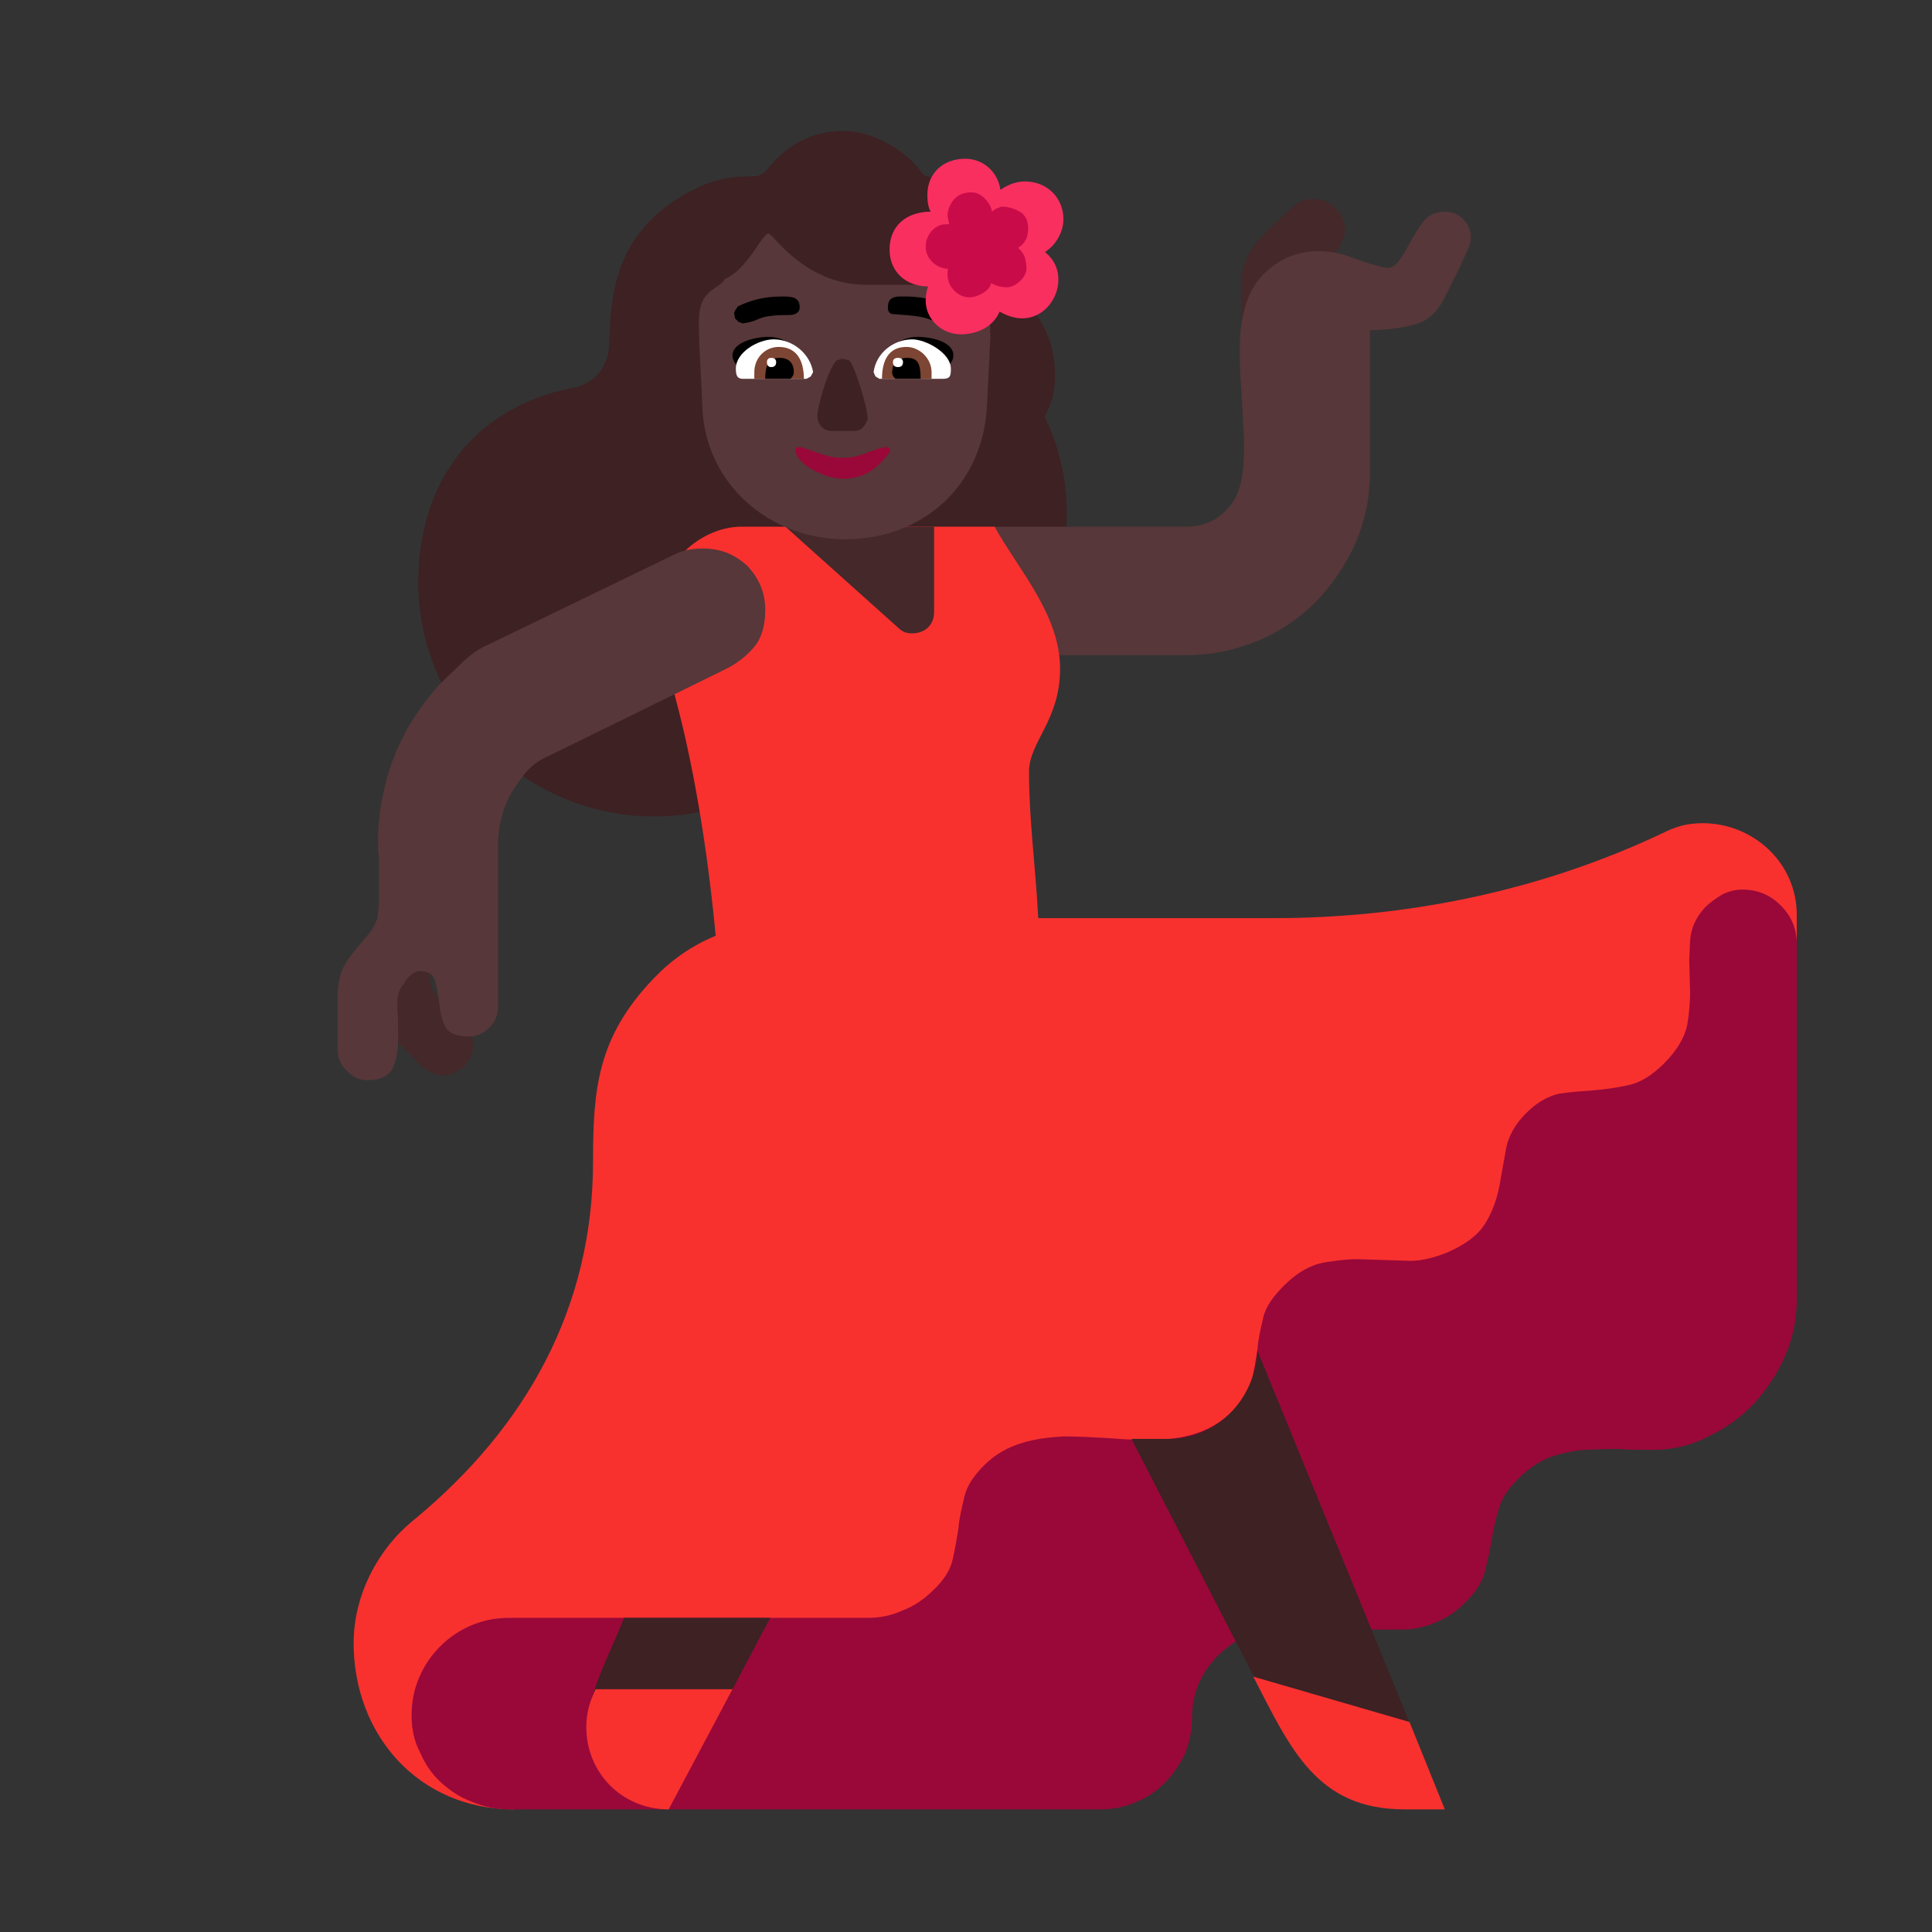 <svg version="1.1" xmlns="http://www.w3.org/2000/svg" viewBox="0 0 2300 2300"><rect x="0" y="0" width="2300" height="2300" fill="#333333" stroke="none"/><g transform="scale(1,-1) translate(-256, -1869)">
		<path d="M1035 897c82 0 156 36 208 94l19 0c147 0 264 120 264 265 0 43-9 82-27 118l1 0c8 14 12 30 12 47 0 24-5 46-18 67-32 51-4 89-51 138-45 45-81 23-90 38-14 20-51 49-94 49-37 0-67-17-90-46-5-6-10-8-18-8-28 0-46-4-72-17-99-52-95-136-98-186-2-25-18-45-45-49-117-24-182-113-182-231 0-155 129-279 281-279 z" fill="#3D2123"/>
		<path d="M1770 1414c19 0 37 14 37 36l0 80c13 13 50 41 50 65 0 21-16 37-38 37-10 0-19-4-26-11-24-24-59-48-59-87l0-84c0-18 17-36 36-36 z" fill="#452829"/>
		<path d="M1668 1089c30 0 58 6 85 17 27 11 50 27 70 47 19 20 35 43 47 70 11 26 17 54 17 84l0 169c17 0 34 2 51 6 17 4 29 15 38 33l18 36 9 20c3 6 4 11 4 15 0 9-3 16-9 22-6 6-13 9-22 9-11 0-19-4-25-11-6-8-11-16-16-25-5-9-9-17-14-23-4-5-8-8-14-8l-5 1c-12 3-25 7-38 12-13 5-26 7-39 7-23 0-43-8-60-23-13-11-21-25-26-41-5-16-7-33-7-50l0-14c0-14 1-27 2-41l3-55 0-13c0-12-1-24-3-35-3-15-9-28-19-37-13-13-28-19-47-19l-228 0 0-153 228 0 z" fill="#573739"/>
		<path d="M868-285c35 38 136 83 225 118 153 59 207 77 289 106 73 26 112 42 247 90 188 66 606 232 606 367l160 354 0 30c0 62-52 109-112 109-19 0-32-4-48-12-146-69-305-101-462-101l-281 0c-3 59-11 117-11 174 0 36 37 61 37 123 0 64-49 117-78 169l-301 0c-54 0-102-52-102-104 0-27 9-54 17-78 28-96 45-209 54-305-29-12-53-29-74-51-67-70-72-132-72-218 0-173-79-316-214-427-42-34-71-89-71-146 0-109 77-198 191-198 z" fill="#F8312F"/>
		<path d="M1567-285c15 0 29 3 42 9 13 5 24 13 34 23 10 10 18 22 24 35 5 13 8 26 8 41 0 29 10 54 31 75 21 21 46 31 75 31l143 0c15 0 29 3 42 9 13 5 24 13 34 23 13 13 21 25 24 38 3 13 6 25 8 38 2 13 5 25 9 38 4 13 13 25 27 38 11 10 22 17 35 22 13 4 26 7 39 8l29 1 12 0c13-1 27-1 41-1 23 0 45 5 66 16 21 10 39 23 55 40 15 17 28 36 37 58 9 21 13 43 13 66l0 422c0 18-6 33-19 46-13 13-28 19-46 19-8 0-16-2-24-6-8-5-15-10-20-15-11-12-17-25-18-40l-1-23 1-38c0-12-1-24-3-37-3-17-13-33-28-48-15-15-29-23-43-26-14-3-28-5-41-6-14-1-28-2-41-4-13-3-26-10-39-23-13-13-21-27-24-42l-8-45c-3-15-8-30-16-43-8-14-23-26-46-36-15-6-30-10-44-10l-63 2c-14 0-27-2-40-4-16-3-32-12-47-27-13-13-22-25-25-38-3-13-6-25-7-38-2-13-4-25-7-38-3-13-11-25-24-37-13-13-28-21-44-26-16-5-33-7-50-7l-14 0c-13 0-26 1-39 2-18 1-36 2-53 2-17-1-34-3-50-8-16-5-31-13-44-26-13-13-21-25-24-38-3-13-6-25-7-37-2-13-4-25-7-38-3-13-11-25-24-37-10-10-22-18-35-23-13-6-27-9-41-9l-428 0c-16 0-31-3-45-9-14-6-26-14-37-25-11-11-19-23-25-37-6-14-9-29-9-45 0-16 3-31 10-44 6-14 14-26 25-36 11-10 23-18 37-23 14-6 29-9 45-9l704 0 z" fill="#990839"/>
		<path d="M1119-159l54 102-174 0c-13-33-31-67-40-102l160 0 z M1939-194l-186 455c-3-58-48-105-107-105l-43 0 155-301 181-49 z" fill="#3D2123"/>
		<path d="M1052-285c-55 0-98 43-98 98 0 17 4 30 11 45l163 0-76-143 z M1976-285l-42 104-186 54c44-85 75-158 180-158l48 0 z" fill="#F8312F"/>
		<path d="M1342 1115c15 0 26 10 26 25l0 102-177 0 135-121c4-4 9-6 16-6 z" fill="#452829"/>
		<path d="M1262 1227c92 0 164 63 169 159l4 81c0 27-3 63-39 63l-109 0c-73 0-111 61-116 61-8 0-25-43-52-54-8-14-31-11-31-51 0-33 3-67 4-100 3-94 81-159 170-159 z" fill="#573739"/>
		<path d="M1370 1420c-22 6-44 13-67 21 10 14 26 27 45 27 17 0 43-6 43-22 0-11-12-17-21-26 z M1149 1420l67 21c-10 14-26 27-45 27-17 0-43-7-43-22 0-11 12-17 21-26 z" fill="#000000"/>
		<path d="M1378 1418l-75 0c-6 4-4 1-7 8 3 23 24 39 46 39 16 0 46-16 46-35 0-9-1-12-10-12 z M1216 1418c7 4 4 1 8 8-4 23-25 39-47 39-18 0-45-15-45-35 0-10 3-12 9-12l75 0 z" fill="#FFFFFF"/>
		<path d="M1365 1418l-59 0c0 22 8 38 29 38 16 0 30-14 30-30l0-8 z M1213 1418c0 21-8 38-30 38-16 0-29-13-29-30l0-8 59 0 z" fill="#7D4533"/>
		<path d="M1352 1418l-30 0c-3 3-4 5-4 8l1 7c5 6 9 10 16 10 12 0 17-4 17-25 z M1197 1418c3 3 4 5 4 8 0 11-6 17-17 17-15 0-17-13-17-25l30 0 z" fill="#000000"/>
		<path d="M1325 1432c4 0 6 2 6 6 0 3-2 5-6 5-4 0-6-2-6-5 0-4 2-6 6-6 z M1174 1432c4 0 6 2 6 6 0 3-2 5-6 5-3 0-5-2-5-5 0-4 2-6 5-6 z" fill="#FFFFFF"/>
		<path d="M1259 1299c26 0 42 12 57 33-2 4 0 3-5 5-19-3-29-13-52-13-20 0-32 8-51 13-5-1-4 0-5-5 3-18 38-33 56-33 z" fill="#990839"/>
		<path d="M1272 1356c9 0 12 3 17 14 0 13-15 63-22 70l-8 2-7-2c-11-11-23-57-23-66 0-9 6-18 17-18l26 0 z" fill="#3D2123"/>
		<path d="M1140 1484c24 3 14 10 56 10 5 0 12 2 12 9 0 13-10 13-22 13-19 0-36-4-52-12-1-3-4-5-4-8l1-6 4-4 5-2 z M1378 1484c12 0 12 5 14 10 0 16-41 22-55 22l-12 0c-8-1-12-4-12-13 0-5 2-8 7-8 25-2 37-2 53-11l5 0 z" fill="#000000"/>
		<path d="M784 589c18 0 35 16 35 35 0 35-51 48-51 79l0 71c-23-11-46-25-71-29l0-43c0-36 16-58 39-80 14-13 27-33 48-33 z" fill="#452829"/>
		<path d="M693 583c16 0 26 5 31 15 4 9 6 21 6 34 0 13 0 25-1 38l0 5c0 10 3 18 8 23 1 3 4 7 8 10 3 3 7 5 10 5 11 0 17-4 19-12 2-8 4-17 5-27 1-10 3-19 7-27 4-8 14-12 29-12 9 0 17 4 24 11 7 7 10 16 10 25l0 193c0 21 5 40 14 58 4 7 10 16 17 25 7 9 15 15 23 19l214 105c15 7 28 17 37 28 9 11 13 26 13 44 0 20-7 37-21 52-15 14-32 21-53 21-13 0-24-2-34-7l-225-109c-9-4-17-10-26-18l-27-26c-9-9-16-19-23-28-7-10-13-19-18-28-11-21-20-42-25-64-6-23-9-46-9-69 0-4 0-10 1-19l0-56c-1-9-1-14-2-17-3-8-7-15-12-20l-15-18c-5-6-10-13-14-21-4-9-6-20-6-33l0-65c0-9 4-17 11-24 7-7 15-11 24-11 z" fill="#573739"/>
		<path d="M1400 1471c18 0 38 8 46 27 9-5 18-8 27-8 25 0 43 23 43 46 0 13-5 24-16 33 13 8 22 24 22 39 0 25-19 45-46 45-9 0-19-3-29-10-3 21-20 37-42 37-27 0-45-18-45-43 0-8 1-15 4-20-29 0-49-17-49-45 0-27 20-44 46-44-2-5-3-11-3-17 0-22 19-40 42-40 z" fill="#F92F60"/>
		<path d="M1410 1515c5 0 11 2 16 5 5 3 9 7 10 12 5-3 11-5 19-5 5 0 11 3 16 8 5 5 7 10 7 15 0 4-1 8-2 13-2 5-5 8-8 11 8 5 12 12 12 23 0 9-3 16-10 20-7 4-14 6-22 6l-5-2c-3-1-5-3-6-4-1 6-4 11-9 16-5 5-10 7-16 7-10 0-18-4-23-12-3-5-5-10-5-16l2-10-4 0c-7 0-12-3-17-8-5-6-7-12-7-19 0-7 3-13 8-18 5-5 12-8 19-8-1-1-1-4-1-7 0-7 3-14 8-19 5-5 11-8 18-8 z" fill="#CA0B4A"/>
	</g></svg>
